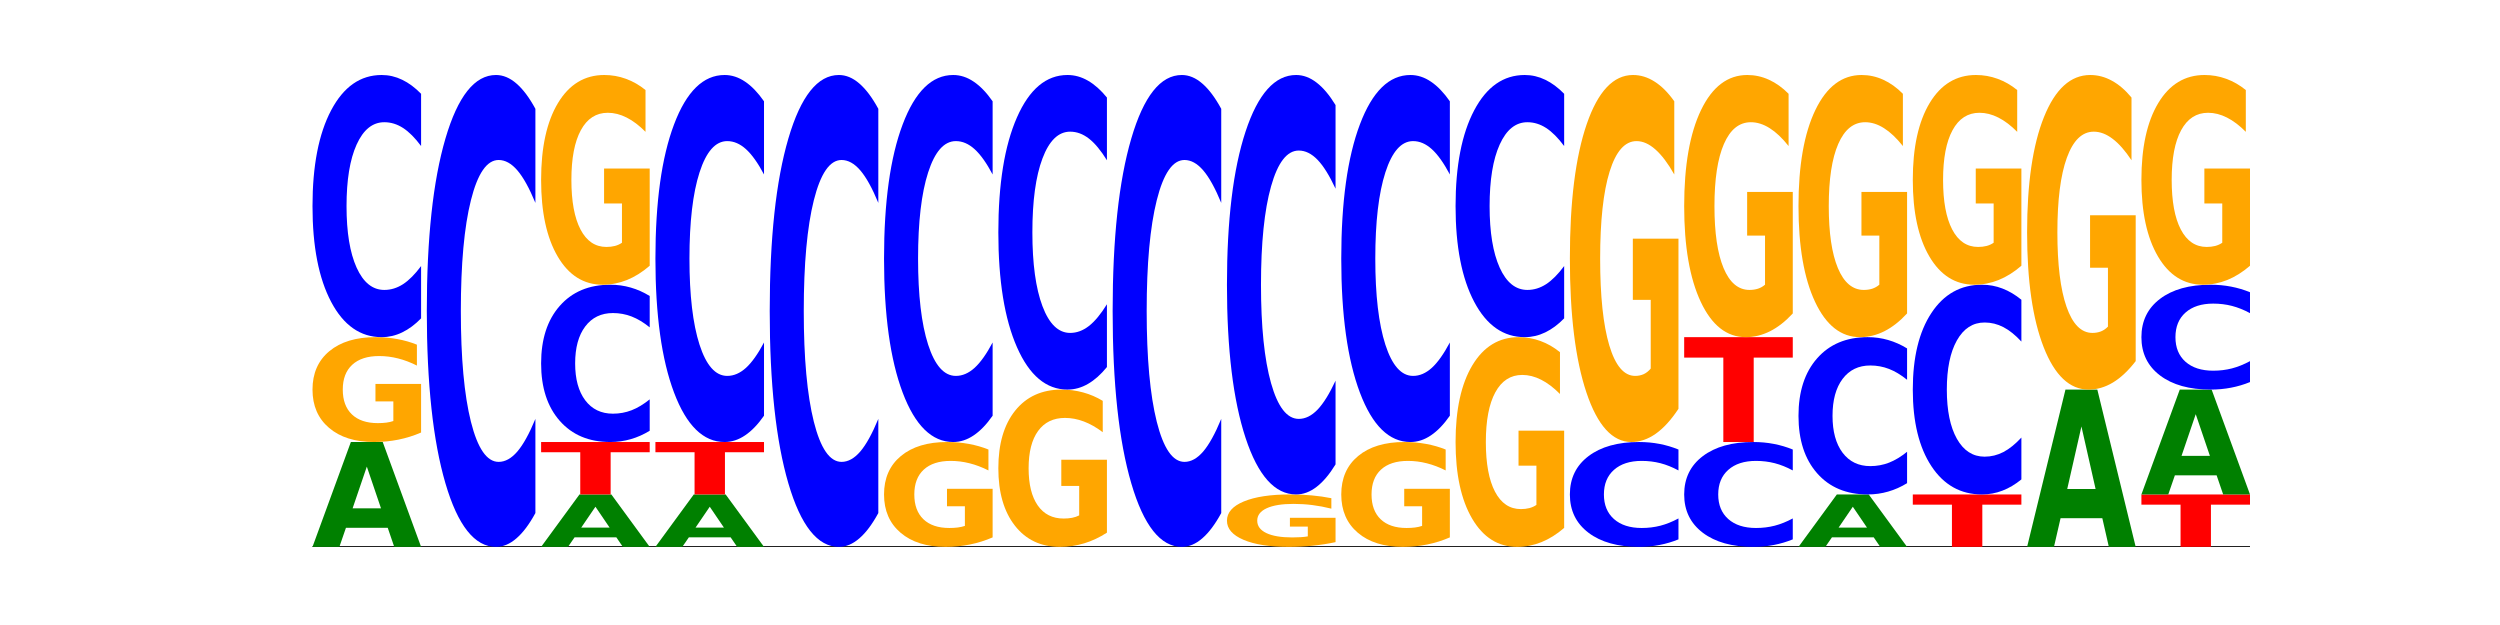 <?xml version="1.0" encoding="utf-8" standalone="no"?>
<!DOCTYPE svg PUBLIC "-//W3C//DTD SVG 1.1//EN"
  "http://www.w3.org/Graphics/SVG/1.1/DTD/svg11.dtd">
<!-- Created with matplotlib (https://matplotlib.org/) -->
<svg height="180pt" version="1.1" viewBox="0 0 720 180" width="720pt" xmlns="http://www.w3.org/2000/svg" xmlns:xlink="http://www.w3.org/1999/xlink">
 <defs>
  <style type="text/css">*{stroke-linecap:butt;stroke-linejoin:round;}</style>
 </defs>
 <g id="figure_1">
  <g id="patch_1">
   <path d="M 0 180 
L 720 180 
L 720 0 
L 0 0 
z
" style="fill:none;"/>
  </g>
  <g id="axes_1">
   <g id="line2d_1">
    <path clip-path="url(#p4eab2bb226)" d="M 90 157.5 
L 648 157.5 
" style="fill:none;stroke:#000000;stroke-linecap:square;stroke-width:0.5;"/>
   </g>
   <g id="patch_2">
    <path clip-path="url(#p4eab2bb226)" d="M 111.664 151.999 
L 99.636 151.999 
L 97.737 157.5 
L 90 157.5 
L 101.049 127.3 
L 110.225 127.3 
L 121.274 157.5 
L 113.544 157.5 
z
M 101.554 146.393 
L 109.726 146.393 
L 105.647 134.381 
z
" style="fill:#008000;"/>
   </g>
   <g id="patch_3">
    <path clip-path="url(#p4eab2bb226)" d="M 121.274 124.568 
Q 118.12 125.934 114.728 126.62 
Q 111.336 127.3 107.719 127.3 
Q 99.546 127.3 94.773 123.233 
Q 90 119.165 90 112.209 
Q 90 105.172 94.857 101.136 
Q 99.722 97.1 108.181 97.1 
Q 111.441 97.1 114.427 97.649 
Q 117.419 98.192 120.069 99.265 
L 120.069 105.285 
Q 117.335 103.906 114.63 103.226 
Q 111.924 102.54 109.205 102.54 
Q 104.172 102.54 101.446 105.048 
Q 98.719 107.549 98.719 112.209 
Q 98.719 116.826 101.348 119.346 
Q 103.976 121.86 108.812 121.86 
Q 110.13 121.86 111.258 121.717 
Q 112.387 121.567 113.284 121.255 
L 113.284 115.603 
L 108.132 115.603 
L 108.132 110.569 
L 121.274 110.569 
z
" style="fill:#ffa600;"/>
   </g>
   <g id="patch_4">
    <path clip-path="url(#p4eab2bb226)" d="M 121.274 91.688 
Q 118.658 94.371 115.829 95.728 
Q 113.001 97.1 109.92 97.1 
Q 100.732 97.1 95.366 86.931 
Q 90 76.763 90 59.373 
Q 90 41.922 95.366 31.769 
Q 100.732 21.6 109.92 21.6 
Q 113.001 21.6 115.829 22.972 
Q 118.658 24.329 121.274 27.012 
L 121.274 42.062 
Q 118.635 38.506 116.074 36.853 
Q 113.513 35.2 110.684 35.2 
Q 105.61 35.2 102.702 41.641 
Q 99.802 48.066 99.802 59.373 
Q 99.802 70.634 102.702 77.075 
Q 105.61 83.5 110.684 83.5 
Q 113.513 83.5 116.074 81.847 
Q 118.635 80.178 121.274 76.623 
z
" style="fill:#0000ff;"/>
   </g>
   <g id="patch_5">
    <path clip-path="url(#p4eab2bb226)" d="M 154.195 147.759 
Q 151.579 152.587 148.75 155.03 
Q 145.921 157.5 142.84 157.5 
Q 133.652 157.5 128.286 139.197 
Q 122.92 120.893 122.92 89.592 
Q 122.92 58.179 128.286 39.903 
Q 133.652 21.6 142.84 21.6 
Q 145.921 21.6 148.75 24.07 
Q 151.579 26.513 154.195 31.341 
L 154.195 58.431 
Q 151.555 52.031 148.994 49.055 
Q 146.433 46.079 143.604 46.079 
Q 138.53 46.079 135.622 57.673 
Q 132.723 69.239 132.723 89.592 
Q 132.723 109.861 135.622 121.455 
Q 138.53 133.021 143.604 133.021 
Q 146.433 133.021 148.994 130.045 
Q 151.555 127.041 154.195 120.641 
z
" style="fill:#0000ff;"/>
   </g>
   <g id="patch_6">
    <path clip-path="url(#p4eab2bb226)" d="M 177.504 154.749 
L 165.477 154.749 
L 163.578 157.5 
L 155.841 157.5 
L 166.89 142.4 
L 176.066 142.4 
L 187.115 157.5 
L 179.384 157.5 
z
M 167.395 151.947 
L 175.567 151.947 
L 171.487 145.94 
z
" style="fill:#008000;"/>
   </g>
   <g id="patch_7">
    <path clip-path="url(#p4eab2bb226)" d="M 155.841 127.3 
L 187.115 127.3 
L 187.115 130.245 
L 175.864 130.245 
L 175.864 142.4 
L 167.114 142.4 
L 167.114 130.245 
L 155.841 130.245 
z
" style="fill:#ff0000;"/>
   </g>
   <g id="patch_8">
    <path clip-path="url(#p4eab2bb226)" d="M 187.115 124.053 
Q 184.499 125.662 181.67 126.477 
Q 178.841 127.3 175.76 127.3 
Q 166.573 127.3 161.207 121.199 
Q 155.841 115.098 155.841 104.664 
Q 155.841 94.193 161.207 88.101 
Q 166.573 82 175.76 82 
Q 178.841 82 181.67 82.823 
Q 184.499 83.638 187.115 85.247 
L 187.115 94.277 
Q 184.475 92.144 181.914 91.152 
Q 179.354 90.16 176.525 90.16 
Q 171.45 90.16 168.543 94.024 
Q 165.643 97.88 165.643 104.664 
Q 165.643 111.42 168.543 115.285 
Q 171.45 119.14 176.525 119.14 
Q 179.354 119.14 181.914 118.148 
Q 184.475 117.147 187.115 115.014 
z
" style="fill:#0000ff;"/>
   </g>
   <g id="patch_9">
    <path clip-path="url(#p4eab2bb226)" d="M 187.115 76.535 
Q 183.961 79.268 180.569 80.64 
Q 177.176 82 173.56 82 
Q 165.387 82 160.614 73.865 
Q 155.841 65.73 155.841 51.819 
Q 155.841 37.745 160.698 29.672 
Q 165.562 21.6 174.022 21.6 
Q 177.281 21.6 180.267 22.698 
Q 183.26 23.783 185.909 25.929 
L 185.909 37.97 
Q 183.176 35.212 180.47 33.852 
Q 177.765 32.48 175.045 32.48 
Q 170.013 32.48 167.286 37.495 
Q 164.56 42.499 164.56 51.819 
Q 164.56 61.052 167.188 66.092 
Q 169.817 71.12 174.653 71.12 
Q 175.971 71.12 177.099 70.833 
Q 178.228 70.534 179.125 69.91 
L 179.125 58.606 
L 173.973 58.606 
L 173.973 48.537 
L 187.115 48.537 
z
" style="fill:#ffa600;"/>
   </g>
   <g id="patch_10">
    <path clip-path="url(#p4eab2bb226)" d="M 210.425 154.749 
L 198.397 154.749 
L 196.498 157.5 
L 188.761 157.5 
L 199.81 142.4 
L 208.986 142.4 
L 220.035 157.5 
L 212.305 157.5 
z
M 200.315 151.947 
L 208.487 151.947 
L 204.408 145.94 
z
" style="fill:#008000;"/>
   </g>
   <g id="patch_11">
    <path clip-path="url(#p4eab2bb226)" d="M 188.761 127.3 
L 220.035 127.3 
L 220.035 130.245 
L 208.784 130.245 
L 208.784 142.4 
L 200.034 142.4 
L 200.034 130.245 
L 188.761 130.245 
z
" style="fill:#ff0000;"/>
   </g>
   <g id="patch_12">
    <path clip-path="url(#p4eab2bb226)" d="M 220.035 119.723 
Q 217.419 123.479 214.591 125.379 
Q 211.762 127.3 208.681 127.3 
Q 199.493 127.3 194.127 113.064 
Q 188.761 98.828 188.761 74.483 
Q 188.761 50.05 194.127 35.836 
Q 199.493 21.6 208.681 21.6 
Q 211.762 21.6 214.591 23.521 
Q 217.419 25.421 220.035 29.177 
L 220.035 50.247 
Q 217.396 45.268 214.835 42.954 
Q 212.274 40.64 209.445 40.64 
Q 204.371 40.64 201.463 49.657 
Q 198.563 58.653 198.563 74.483 
Q 198.563 90.247 201.463 99.265 
Q 204.371 108.26 209.445 108.26 
Q 212.274 108.26 214.835 105.946 
Q 217.396 103.61 220.035 98.632 
z
" style="fill:#0000ff;"/>
   </g>
   <g id="patch_13">
    <path clip-path="url(#p4eab2bb226)" d="M 252.956 147.759 
Q 250.34 152.587 247.511 155.03 
Q 244.682 157.5 241.601 157.5 
Q 232.414 157.5 227.047 139.197 
Q 221.681 120.893 221.681 89.592 
Q 221.681 58.179 227.047 39.903 
Q 232.414 21.6 241.601 21.6 
Q 244.682 21.6 247.511 24.07 
Q 250.34 26.513 252.956 31.341 
L 252.956 58.431 
Q 250.316 52.031 247.755 49.055 
Q 245.194 46.079 242.366 46.079 
Q 237.291 46.079 234.383 57.673 
Q 231.484 69.239 231.484 89.592 
Q 231.484 109.861 234.383 121.455 
Q 237.291 133.021 242.366 133.021 
Q 245.194 133.021 247.755 130.045 
Q 250.316 127.041 252.956 120.641 
z
" style="fill:#0000ff;"/>
   </g>
   <g id="patch_14">
    <path clip-path="url(#p4eab2bb226)" d="M 285.876 154.768 
Q 282.722 156.134 279.33 156.82 
Q 275.937 157.5 272.321 157.5 
Q 264.148 157.5 259.375 153.433 
Q 254.602 149.365 254.602 142.409 
Q 254.602 135.372 259.459 131.336 
Q 264.323 127.3 272.783 127.3 
Q 276.042 127.3 279.028 127.849 
Q 282.021 128.392 284.671 129.465 
L 284.671 135.485 
Q 281.937 134.106 279.232 133.426 
Q 276.526 132.74 273.807 132.74 
Q 268.774 132.74 266.048 135.248 
Q 263.321 137.749 263.321 142.409 
Q 263.321 147.026 265.949 149.546 
Q 268.578 152.06 273.414 152.06 
Q 274.732 152.06 275.86 151.917 
Q 276.989 151.767 277.886 151.455 
L 277.886 145.803 
L 272.734 145.803 
L 272.734 140.769 
L 285.876 140.769 
z
" style="fill:#ffa600;"/>
   </g>
   <g id="patch_15">
    <path clip-path="url(#p4eab2bb226)" d="M 285.876 119.723 
Q 283.26 123.479 280.431 125.379 
Q 277.602 127.3 274.522 127.3 
Q 265.334 127.3 259.968 113.064 
Q 254.602 98.828 254.602 74.483 
Q 254.602 50.05 259.968 35.836 
Q 265.334 21.6 274.522 21.6 
Q 277.602 21.6 280.431 23.521 
Q 283.26 25.421 285.876 29.177 
L 285.876 50.247 
Q 283.236 45.268 280.676 42.954 
Q 278.115 40.64 275.286 40.64 
Q 270.211 40.64 267.304 49.657 
Q 264.404 58.653 264.404 74.483 
Q 264.404 90.247 267.304 99.265 
Q 270.211 108.26 275.286 108.26 
Q 278.115 108.26 280.676 105.946 
Q 283.236 103.61 285.876 98.632 
z
" style="fill:#0000ff;"/>
   </g>
   <g id="patch_16">
    <path clip-path="url(#p4eab2bb226)" d="M 318.796 153.401 
Q 315.642 155.451 312.25 156.48 
Q 308.858 157.5 305.241 157.5 
Q 297.068 157.5 292.295 151.399 
Q 287.522 145.298 287.522 134.864 
Q 287.522 124.309 292.379 118.254 
Q 297.244 112.2 305.704 112.2 
Q 308.963 112.2 311.949 113.023 
Q 314.941 113.838 317.591 115.447 
L 317.591 124.477 
Q 314.857 122.409 312.152 121.389 
Q 309.446 120.36 306.727 120.36 
Q 301.694 120.36 298.968 124.122 
Q 296.241 127.874 296.241 134.864 
Q 296.241 141.789 298.87 145.569 
Q 301.498 149.34 306.334 149.34 
Q 307.652 149.34 308.781 149.125 
Q 309.909 148.9 310.806 148.433 
L 310.806 139.955 
L 305.655 139.955 
L 305.655 132.403 
L 318.796 132.403 
z
" style="fill:#ffa600;"/>
   </g>
   <g id="patch_17">
    <path clip-path="url(#p4eab2bb226)" d="M 318.796 105.706 
Q 316.18 108.925 313.352 110.553 
Q 310.523 112.2 307.442 112.2 
Q 298.254 112.2 292.888 99.998 
Q 287.522 87.795 287.522 66.928 
Q 287.522 45.986 292.888 33.802 
Q 298.254 21.6 307.442 21.6 
Q 310.523 21.6 313.352 23.247 
Q 316.18 24.875 318.796 28.094 
L 318.796 46.154 
Q 316.157 41.887 313.596 39.903 
Q 311.035 37.92 308.206 37.92 
Q 303.132 37.92 300.224 45.649 
Q 297.324 53.36 297.324 66.928 
Q 297.324 80.44 300.224 88.17 
Q 303.132 95.88 308.206 95.88 
Q 311.035 95.88 313.596 93.897 
Q 316.157 91.894 318.796 87.627 
z
" style="fill:#0000ff;"/>
   </g>
   <g id="patch_18">
    <path clip-path="url(#p4eab2bb226)" d="M 351.717 147.759 
Q 349.101 152.587 346.272 155.03 
Q 343.443 157.5 340.362 157.5 
Q 331.175 157.5 325.809 139.197 
Q 320.442 120.893 320.442 89.592 
Q 320.442 58.179 325.809 39.903 
Q 331.175 21.6 340.362 21.6 
Q 343.443 21.6 346.272 24.07 
Q 349.101 26.513 351.717 31.341 
L 351.717 58.431 
Q 349.077 52.031 346.516 49.055 
Q 343.955 46.079 341.127 46.079 
Q 336.052 46.079 333.144 57.673 
Q 330.245 69.239 330.245 89.592 
Q 330.245 109.861 333.144 121.455 
Q 336.052 133.021 341.127 133.021 
Q 343.955 133.021 346.516 130.045 
Q 349.077 127.041 351.717 120.641 
z
" style="fill:#0000ff;"/>
   </g>
   <g id="patch_19">
    <path clip-path="url(#p4eab2bb226)" d="M 384.637 156.134 
Q 381.483 156.817 378.091 157.16 
Q 374.698 157.5 371.082 157.5 
Q 362.909 157.5 358.136 155.466 
Q 353.363 153.433 353.363 149.955 
Q 353.363 146.436 358.22 144.418 
Q 363.084 142.4 371.544 142.4 
Q 374.803 142.4 377.789 142.674 
Q 380.782 142.946 383.432 143.482 
L 383.432 146.492 
Q 380.698 145.803 377.993 145.463 
Q 375.287 145.12 372.568 145.12 
Q 367.535 145.12 364.809 146.374 
Q 362.082 147.625 362.082 149.955 
Q 362.082 152.263 364.71 153.523 
Q 367.339 154.78 372.175 154.78 
Q 373.493 154.78 374.621 154.708 
Q 375.75 154.633 376.647 154.478 
L 376.647 151.652 
L 371.495 151.652 
L 371.495 149.134 
L 384.637 149.134 
z
" style="fill:#ffa600;"/>
   </g>
   <g id="patch_20">
    <path clip-path="url(#p4eab2bb226)" d="M 384.637 133.741 
Q 382.021 138.033 379.192 140.204 
Q 376.364 142.4 373.283 142.4 
Q 364.095 142.4 358.729 126.13 
Q 353.363 109.861 353.363 82.037 
Q 353.363 54.114 358.729 37.87 
Q 364.095 21.6 373.283 21.6 
Q 376.364 21.6 379.192 23.796 
Q 382.021 25.967 384.637 30.259 
L 384.637 54.339 
Q 381.997 48.65 379.437 46.005 
Q 376.876 43.359 374.047 43.359 
Q 368.972 43.359 366.065 53.665 
Q 363.165 63.946 363.165 82.037 
Q 363.165 100.054 366.065 110.36 
Q 368.972 120.641 374.047 120.641 
Q 376.876 120.641 379.437 117.995 
Q 381.997 115.325 384.637 109.636 
z
" style="fill:#0000ff;"/>
   </g>
   <g id="patch_21">
    <path clip-path="url(#p4eab2bb226)" d="M 417.558 154.768 
Q 414.403 156.134 411.011 156.82 
Q 407.619 157.5 404.002 157.5 
Q 395.829 157.5 391.056 153.433 
Q 386.283 149.365 386.283 142.409 
Q 386.283 135.372 391.14 131.336 
Q 396.005 127.3 404.465 127.3 
Q 407.724 127.3 410.71 127.849 
Q 413.703 128.392 416.352 129.465 
L 416.352 135.485 
Q 413.618 134.106 410.913 133.426 
Q 408.207 132.74 405.488 132.74 
Q 400.455 132.74 397.729 135.248 
Q 395.002 137.749 395.002 142.409 
Q 395.002 147.026 397.631 149.546 
Q 400.259 152.06 405.095 152.06 
Q 406.413 152.06 407.542 151.917 
Q 408.67 151.767 409.567 151.455 
L 409.567 145.803 
L 404.416 145.803 
L 404.416 140.769 
L 417.558 140.769 
z
" style="fill:#ffa600;"/>
   </g>
   <g id="patch_22">
    <path clip-path="url(#p4eab2bb226)" d="M 417.558 119.723 
Q 414.941 123.479 412.113 125.379 
Q 409.284 127.3 406.203 127.3 
Q 397.015 127.3 391.649 113.064 
Q 386.283 98.828 386.283 74.483 
Q 386.283 50.05 391.649 35.836 
Q 397.015 21.6 406.203 21.6 
Q 409.284 21.6 412.113 23.521 
Q 414.941 25.421 417.558 29.177 
L 417.558 50.247 
Q 414.918 45.268 412.357 42.954 
Q 409.796 40.64 406.967 40.64 
Q 401.893 40.64 398.985 49.657 
Q 396.085 58.653 396.085 74.483 
Q 396.085 90.247 398.985 99.265 
Q 401.893 108.26 406.967 108.26 
Q 409.796 108.26 412.357 105.946 
Q 414.918 103.61 417.558 98.632 
z
" style="fill:#0000ff;"/>
   </g>
   <g id="patch_23">
    <path clip-path="url(#p4eab2bb226)" d="M 450.478 152.035 
Q 447.324 154.768 443.931 156.14 
Q 440.539 157.5 436.922 157.5 
Q 428.75 157.5 423.977 149.365 
Q 419.204 141.23 419.204 127.319 
Q 419.204 113.245 424.061 105.172 
Q 428.925 97.1 437.385 97.1 
Q 440.644 97.1 443.63 98.198 
Q 446.623 99.283 449.272 101.429 
L 449.272 113.47 
Q 446.539 110.712 443.833 109.352 
Q 441.128 107.98 438.408 107.98 
Q 433.376 107.98 430.649 112.995 
Q 427.923 117.999 427.923 127.319 
Q 427.923 136.552 430.551 141.592 
Q 433.18 146.62 438.016 146.62 
Q 439.334 146.62 440.462 146.333 
Q 441.59 146.034 442.488 145.41 
L 442.488 134.106 
L 437.336 134.106 
L 437.336 124.037 
L 450.478 124.037 
z
" style="fill:#ffa600;"/>
   </g>
   <g id="patch_24">
    <path clip-path="url(#p4eab2bb226)" d="M 450.478 91.688 
Q 447.862 94.371 445.033 95.728 
Q 442.204 97.1 439.123 97.1 
Q 429.936 97.1 424.57 86.931 
Q 419.204 76.763 419.204 59.373 
Q 419.204 41.922 424.57 31.769 
Q 429.936 21.6 439.123 21.6 
Q 442.204 21.6 445.033 22.972 
Q 447.862 24.329 450.478 27.012 
L 450.478 42.062 
Q 447.838 38.506 445.277 36.853 
Q 442.716 35.2 439.888 35.2 
Q 434.813 35.2 431.906 41.641 
Q 429.006 48.066 429.006 59.373 
Q 429.006 70.634 431.906 77.075 
Q 434.813 83.5 439.888 83.5 
Q 442.716 83.5 445.277 81.847 
Q 447.838 80.178 450.478 76.623 
z
" style="fill:#0000ff;"/>
   </g>
   <g id="patch_25">
    <path clip-path="url(#p4eab2bb226)" d="M 483.398 155.335 
Q 480.782 156.408 477.953 156.951 
Q 475.125 157.5 472.044 157.5 
Q 462.856 157.5 457.49 153.433 
Q 452.124 149.365 452.124 142.409 
Q 452.124 135.429 457.49 131.367 
Q 462.856 127.3 472.044 127.3 
Q 475.125 127.3 477.953 127.849 
Q 480.782 128.392 483.398 129.465 
L 483.398 135.485 
Q 480.759 134.062 478.198 133.401 
Q 475.637 132.74 472.808 132.74 
Q 467.733 132.74 464.826 135.316 
Q 461.926 137.887 461.926 142.409 
Q 461.926 146.913 464.826 149.49 
Q 467.733 152.06 472.808 152.06 
Q 475.637 152.06 478.198 151.399 
Q 480.759 150.731 483.398 149.309 
z
" style="fill:#0000ff;"/>
   </g>
   <g id="patch_26">
    <path clip-path="url(#p4eab2bb226)" d="M 483.398 117.737 
Q 480.244 122.518 476.852 124.92 
Q 473.459 127.3 469.843 127.3 
Q 461.67 127.3 456.897 113.064 
Q 452.124 98.828 452.124 74.483 
Q 452.124 49.854 456.981 35.727 
Q 461.845 21.6 470.305 21.6 
Q 473.565 21.6 476.55 23.521 
Q 479.543 25.421 482.193 29.177 
L 482.193 50.247 
Q 479.459 45.421 476.754 43.041 
Q 474.048 40.64 471.329 40.64 
Q 466.296 40.64 463.57 49.417 
Q 460.843 58.173 460.843 74.483 
Q 460.843 90.64 463.472 99.461 
Q 466.1 108.26 470.936 108.26 
Q 472.254 108.26 473.382 107.758 
Q 474.511 107.234 475.408 106.143 
L 475.408 86.361 
L 470.256 86.361 
L 470.256 68.74 
L 483.398 68.74 
z
" style="fill:#ffa600;"/>
   </g>
   <g id="patch_27">
    <path clip-path="url(#p4eab2bb226)" d="M 516.319 155.335 
Q 513.703 156.408 510.874 156.951 
Q 508.045 157.5 504.964 157.5 
Q 495.776 157.5 490.41 153.433 
Q 485.044 149.365 485.044 142.409 
Q 485.044 135.429 490.41 131.367 
Q 495.776 127.3 504.964 127.3 
Q 508.045 127.3 510.874 127.849 
Q 513.703 128.392 516.319 129.465 
L 516.319 135.485 
Q 513.679 134.062 511.118 133.401 
Q 508.557 132.74 505.728 132.74 
Q 500.654 132.74 497.746 135.316 
Q 494.847 137.887 494.847 142.409 
Q 494.847 146.913 497.746 149.49 
Q 500.654 152.06 505.728 152.06 
Q 508.557 152.06 511.118 151.399 
Q 513.679 150.731 516.319 149.309 
z
" style="fill:#0000ff;"/>
   </g>
   <g id="patch_28">
    <path clip-path="url(#p4eab2bb226)" d="M 485.044 97.1 
L 516.319 97.1 
L 516.319 102.99 
L 505.067 102.99 
L 505.067 127.3 
L 496.318 127.3 
L 496.318 102.99 
L 485.044 102.99 
z
" style="fill:#ff0000;"/>
   </g>
   <g id="patch_29">
    <path clip-path="url(#p4eab2bb226)" d="M 516.319 90.269 
Q 513.165 93.684 509.772 95.4 
Q 506.38 97.1 502.763 97.1 
Q 494.591 97.1 489.817 86.931 
Q 485.044 76.763 485.044 59.373 
Q 485.044 41.781 489.902 31.691 
Q 494.766 21.6 503.226 21.6 
Q 506.485 21.6 509.471 22.972 
Q 512.464 24.329 515.113 27.012 
L 515.113 42.062 
Q 512.38 38.615 509.674 36.915 
Q 506.969 35.2 504.249 35.2 
Q 499.217 35.2 496.49 41.469 
Q 493.763 47.723 493.763 59.373 
Q 493.763 70.914 496.392 77.215 
Q 499.02 83.5 503.857 83.5 
Q 505.174 83.5 506.303 83.142 
Q 507.431 82.767 508.328 81.988 
L 508.328 67.858 
L 503.177 67.858 
L 503.177 55.272 
L 516.319 55.272 
z
" style="fill:#ffa600;"/>
   </g>
   <g id="patch_30">
    <path clip-path="url(#p4eab2bb226)" d="M 539.628 154.749 
L 527.601 154.749 
L 525.702 157.5 
L 517.965 157.5 
L 529.014 142.4 
L 538.19 142.4 
L 549.239 157.5 
L 541.508 157.5 
z
M 529.519 151.947 
L 537.691 151.947 
L 533.611 145.94 
z
" style="fill:#008000;"/>
   </g>
   <g id="patch_31">
    <path clip-path="url(#p4eab2bb226)" d="M 549.239 139.153 
Q 546.623 140.762 543.794 141.577 
Q 540.965 142.4 537.884 142.4 
Q 528.697 142.4 523.331 136.299 
Q 517.965 130.198 517.965 119.764 
Q 517.965 109.293 523.331 103.201 
Q 528.697 97.1 537.884 97.1 
Q 540.965 97.1 543.794 97.923 
Q 546.623 98.738 549.239 100.347 
L 549.239 109.377 
Q 546.599 107.244 544.038 106.252 
Q 541.477 105.26 538.649 105.26 
Q 533.574 105.26 530.667 109.124 
Q 527.767 112.98 527.767 119.764 
Q 527.767 126.52 530.667 130.385 
Q 533.574 134.24 538.649 134.24 
Q 541.477 134.24 544.038 133.248 
Q 546.599 132.247 549.239 130.114 
z
" style="fill:#0000ff;"/>
   </g>
   <g id="patch_32">
    <path clip-path="url(#p4eab2bb226)" d="M 549.239 90.269 
Q 546.085 93.684 542.692 95.4 
Q 539.3 97.1 535.683 97.1 
Q 527.511 97.1 522.738 86.931 
Q 517.965 76.763 517.965 59.373 
Q 517.965 41.781 522.822 31.691 
Q 527.686 21.6 536.146 21.6 
Q 539.405 21.6 542.391 22.972 
Q 545.384 24.329 548.033 27.012 
L 548.033 42.062 
Q 545.3 38.615 542.594 36.915 
Q 539.889 35.2 537.169 35.2 
Q 532.137 35.2 529.41 41.469 
Q 526.684 47.723 526.684 59.373 
Q 526.684 70.914 529.312 77.215 
Q 531.941 83.5 536.777 83.5 
Q 538.095 83.5 539.223 83.142 
Q 540.351 82.767 541.249 81.988 
L 541.249 67.858 
L 536.097 67.858 
L 536.097 55.272 
L 549.239 55.272 
z
" style="fill:#ffa600;"/>
   </g>
   <g id="patch_33">
    <path clip-path="url(#p4eab2bb226)" d="M 550.885 142.4 
L 582.159 142.4 
L 582.159 145.345 
L 570.908 145.345 
L 570.908 157.5 
L 562.158 157.5 
L 562.158 145.345 
L 550.885 145.345 
z
" style="fill:#ff0000;"/>
   </g>
   <g id="patch_34">
    <path clip-path="url(#p4eab2bb226)" d="M 582.159 138.071 
Q 579.543 140.217 576.714 141.302 
Q 573.886 142.4 570.805 142.4 
Q 561.617 142.4 556.251 134.265 
Q 550.885 126.13 550.885 112.219 
Q 550.885 98.257 556.251 90.135 
Q 561.617 82 570.805 82 
Q 573.886 82 576.714 83.098 
Q 579.543 84.183 582.159 86.329 
L 582.159 98.37 
Q 579.52 95.525 576.959 94.202 
Q 574.398 92.88 571.569 92.88 
Q 566.495 92.88 563.587 98.033 
Q 560.687 103.173 560.687 112.219 
Q 560.687 121.227 563.587 126.38 
Q 566.495 131.52 571.569 131.52 
Q 574.398 131.52 576.959 130.198 
Q 579.52 128.863 582.159 126.018 
z
" style="fill:#0000ff;"/>
   </g>
   <g id="patch_35">
    <path clip-path="url(#p4eab2bb226)" d="M 582.159 76.535 
Q 579.005 79.268 575.613 80.64 
Q 572.22 82 568.604 82 
Q 560.431 82 555.658 73.865 
Q 550.885 65.73 550.885 51.819 
Q 550.885 37.745 555.742 29.672 
Q 560.606 21.6 569.066 21.6 
Q 572.326 21.6 575.311 22.698 
Q 578.304 23.783 580.954 25.929 
L 580.954 37.97 
Q 578.22 35.212 575.515 33.852 
Q 572.809 32.48 570.09 32.48 
Q 565.057 32.48 562.331 37.495 
Q 559.604 42.499 559.604 51.819 
Q 559.604 61.052 562.233 66.092 
Q 564.861 71.12 569.697 71.12 
Q 571.015 71.12 572.143 70.833 
Q 573.272 70.534 574.169 69.91 
L 574.169 58.606 
L 569.017 58.606 
L 569.017 48.537 
L 582.159 48.537 
z
" style="fill:#ffa600;"/>
   </g>
   <g id="patch_36">
    <path clip-path="url(#p4eab2bb226)" d="M 605.469 149.248 
L 593.441 149.248 
L 591.542 157.5 
L 583.805 157.5 
L 594.855 112.2 
L 604.03 112.2 
L 615.08 157.5 
L 607.349 157.5 
z
M 595.36 140.84 
L 603.532 140.84 
L 599.452 122.821 
z
" style="fill:#008000;"/>
   </g>
   <g id="patch_37">
    <path clip-path="url(#p4eab2bb226)" d="M 615.08 104.003 
Q 611.926 108.101 608.533 110.16 
Q 605.141 112.2 601.524 112.2 
Q 593.352 112.2 588.578 99.998 
Q 583.805 87.795 583.805 66.928 
Q 583.805 45.817 588.663 33.709 
Q 593.527 21.6 601.987 21.6 
Q 605.246 21.6 608.232 23.247 
Q 611.225 24.875 613.874 28.094 
L 613.874 46.154 
Q 611.141 42.018 608.435 39.978 
Q 605.73 37.92 603.01 37.92 
Q 597.978 37.92 595.251 45.443 
Q 592.525 52.948 592.525 66.928 
Q 592.525 80.777 595.153 88.338 
Q 597.781 95.88 602.618 95.88 
Q 603.935 95.88 605.064 95.45 
Q 606.192 95.001 607.089 94.065 
L 607.089 77.109 
L 601.938 77.109 
L 601.938 62.006 
L 615.08 62.006 
z
" style="fill:#ffa600;"/>
   </g>
   <g id="patch_38">
    <path clip-path="url(#p4eab2bb226)" d="M 616.726 142.4 
L 648 142.4 
L 648 145.345 
L 636.749 145.345 
L 636.749 157.5 
L 627.999 157.5 
L 627.999 145.345 
L 616.726 145.345 
z
" style="fill:#ff0000;"/>
   </g>
   <g id="patch_39">
    <path clip-path="url(#p4eab2bb226)" d="M 638.389 136.899 
L 626.362 136.899 
L 624.463 142.4 
L 616.726 142.4 
L 627.775 112.2 
L 636.951 112.2 
L 648 142.4 
L 640.269 142.4 
z
M 628.28 131.293 
L 636.452 131.293 
L 632.372 119.281 
z
" style="fill:#008000;"/>
   </g>
   <g id="patch_40">
    <path clip-path="url(#p4eab2bb226)" d="M 648 110.035 
Q 645.384 111.108 642.555 111.651 
Q 639.726 112.2 636.645 112.2 
Q 627.458 112.2 622.092 108.133 
Q 616.726 104.065 616.726 97.109 
Q 616.726 90.129 622.092 86.067 
Q 627.458 82 636.645 82 
Q 639.726 82 642.555 82.549 
Q 645.384 83.092 648 84.165 
L 648 90.185 
Q 645.36 88.762 642.799 88.101 
Q 640.239 87.44 637.41 87.44 
Q 632.335 87.44 629.428 90.016 
Q 626.528 92.587 626.528 97.109 
Q 626.528 101.613 629.428 104.19 
Q 632.335 106.76 637.41 106.76 
Q 640.239 106.76 642.799 106.099 
Q 645.36 105.431 648 104.009 
z
" style="fill:#0000ff;"/>
   </g>
   <g id="patch_41">
    <path clip-path="url(#p4eab2bb226)" d="M 648 76.535 
Q 644.846 79.268 641.454 80.64 
Q 638.061 82 634.445 82 
Q 626.272 82 621.499 73.865 
Q 616.726 65.73 616.726 51.819 
Q 616.726 37.745 621.583 29.672 
Q 626.447 21.6 634.907 21.6 
Q 638.166 21.6 641.152 22.698 
Q 644.145 23.783 646.794 25.929 
L 646.794 37.97 
Q 644.061 35.212 641.355 33.852 
Q 638.65 32.48 635.93 32.48 
Q 630.898 32.48 628.171 37.495 
Q 625.445 42.499 625.445 51.819 
Q 625.445 61.052 628.073 66.092 
Q 630.702 71.12 635.538 71.12 
Q 636.856 71.12 637.984 70.833 
Q 639.113 70.534 640.01 69.91 
L 640.01 58.606 
L 634.858 58.606 
L 634.858 48.537 
L 648 48.537 
z
" style="fill:#ffa600;"/>
   </g>
  </g>
 </g>
 <defs>
  <clipPath id="p4eab2bb226">
   <rect height="135.9" width="558" x="90" y="21.6"/>
  </clipPath>
 </defs>
</svg>
